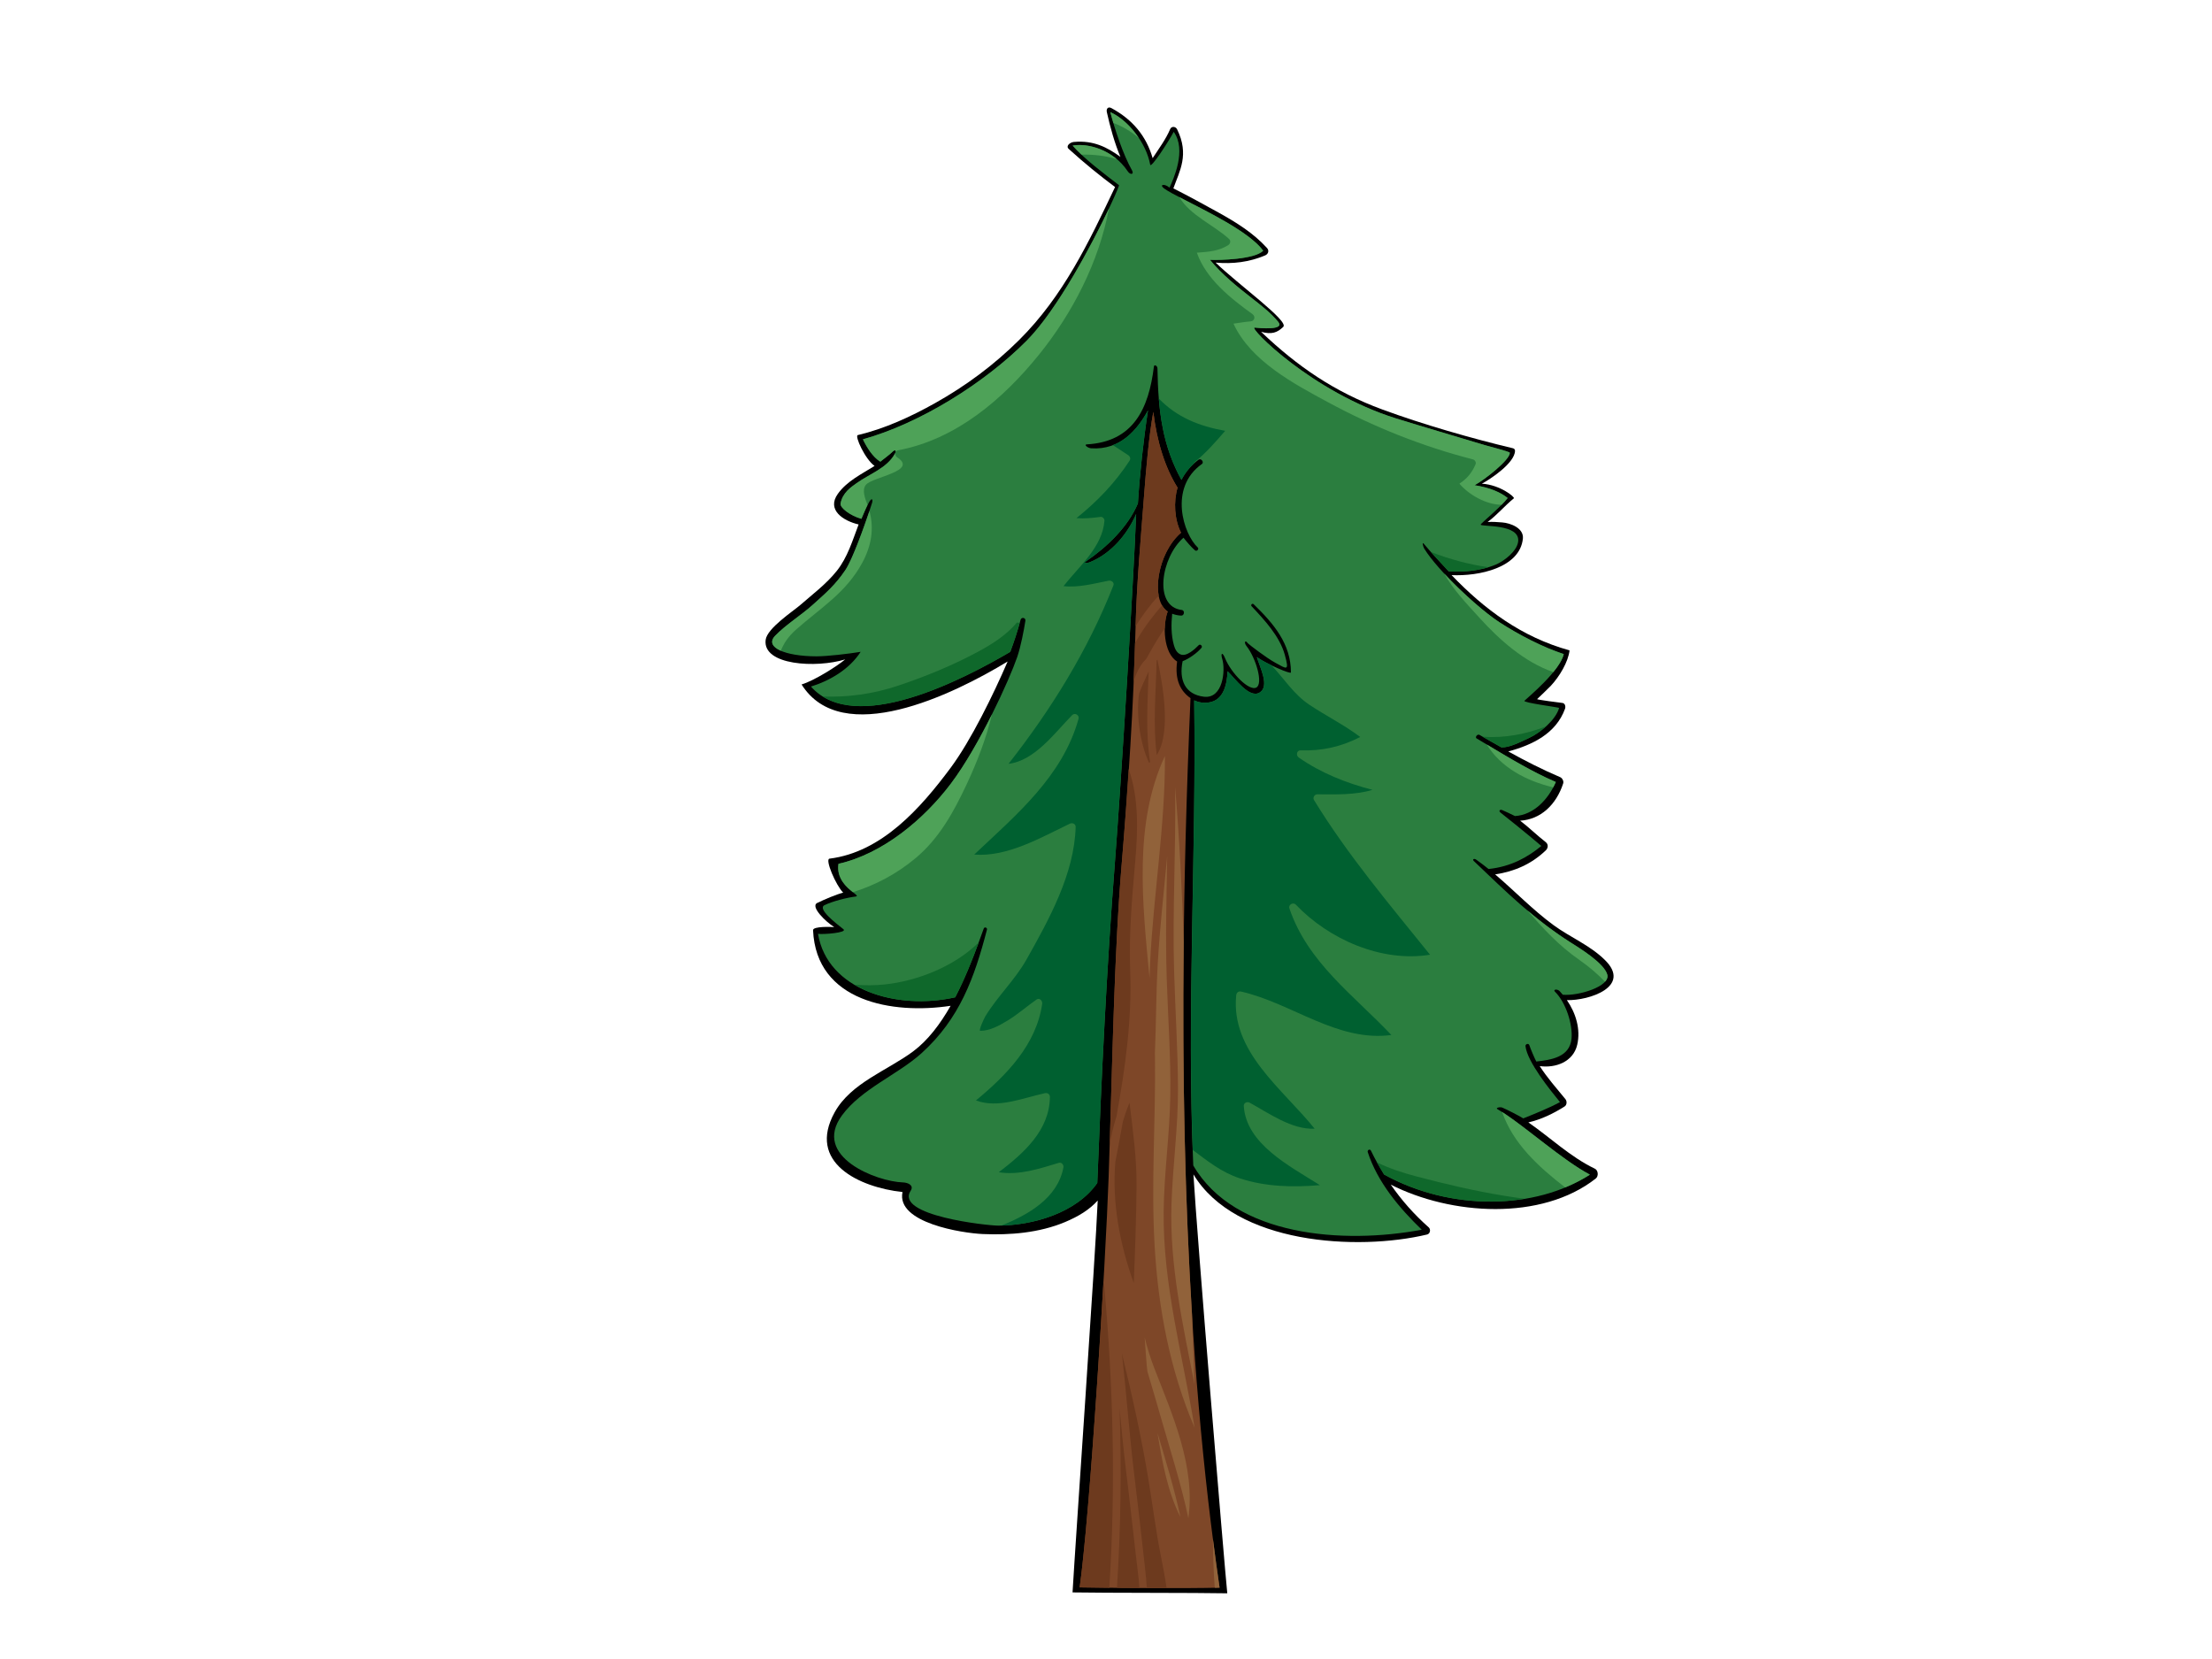 <?xml version="1.0" encoding="utf-8"?>
<!-- Generator: Adobe Illustrator 17.0.0, SVG Export Plug-In . SVG Version: 6.00 Build 0)  -->
<!DOCTYPE svg PUBLIC "-//W3C//DTD SVG 1.1//EN" "http://www.w3.org/Graphics/SVG/1.1/DTD/svg11.dtd">
<svg version="1.1" id="Layer_1" xmlns="http://www.w3.org/2000/svg" xmlns:xlink="http://www.w3.org/1999/xlink" x="0px" y="0px"
	 width="800px" height="600px" viewBox="0 0 800 600" enable-background="new 0 0 800 600" xml:space="preserve">
<g>
	<path d="M276.906,231.426c0.528-4.233,9.918-10.346,12.478-12.579c4.503-3.924,9.545-7.706,13.277-12.41
		c3.882-4.891,5.657-10.94,7.869-16.76c-5.504-1.268-11.674-5.241-7.516-11.071c3.279-4.596,8.513-7.099,13.29-10.098
		c-3.449-2.435-7.26-10.874-6.079-11.15c9.78-2.318,19.206-6.662,27.929-11.551c11.216-6.285,21.356-13.822,30.447-22.856
		c15.977-15.871,25.219-35.389,34.676-55.301c-5.601-4.219-10.72-8.297-16.773-13.799c-1.122-1.022,0.414-2.388,1.911-2.52
		c7.131-0.619,11.958,1.913,16.798,5.396c-2.036-4.755-3.794-11.046-4.908-16.183c-0.261-1.19,0.416-2.117,1.661-1.442
		c7.638,4.136,12.616,10.102,14.902,18.096c2.236-3.438,4.728-6.734,6.325-10.482c0.509-1.198,2.017-0.976,2.513,0.03
		c4.524,9.205,0.882,15.093-1.343,21.39c4.791,2.39,11.714,6.161,16.325,8.73c6.348,3.523,12.628,7.404,17.543,12.828
		c0.876,0.972,0.445,2.2-0.677,2.675c-5.803,2.46-11.748,3.145-17.914,2.605c8.393,8.083,26.614,21.161,24.474,23.237
		c-2.208,2.131-4.177,2.825-8.019,1.797c13.328,12.679,26.563,21.715,43.823,28.08c14.696,5.417,32.491,10.518,47.268,14.033
		c0.401,0.097,0.742,0.418,0.738,0.88c-0.019,4.511-9.296,10.539-11.99,11.926c6.662,0.414,12.072,4.9,11.57,5.3
		c-3.332,2.7-6.009,6-9.481,8.55c0,0,0,0-0.008,0c1.841-0.108,3.474,0.03,5.306,0.168c2.974,0.229,7.837,2.051,7.451,5.848
		C549.7,205.37,534.798,208.464,524.989,208c11.888,12.385,25.356,22.436,42.659,27.216c-0.46,4.127-3.605,9.44-6.804,12.851
		c-1.618,1.618-3.256,3.207-4.921,4.774c-0.227,0.216,8.683,1.343,9.074,1.379c1.041,0.081,1.304,1.315,1.018,2.11
		c-3.26,8.989-11.801,13.083-20.517,15.445c6.09,3.375,12.251,6.522,18.769,9.3c0.783,0.333,1.347,1.449,1.078,2.274
		c-2.496,7.688-8.16,13.054-15.568,13.457c3.167,2.407,6.021,5.237,9.252,7.758c1.031,0.804,0.895,2.157,0.021,2.993
		c-5.196,4.98-11.406,7.657-18.308,8.679c7.063,6.007,13.538,12.777,21.034,18.292c6.127,4.509,13.203,7.262,18.707,12.711
		c9.674,9.58-5.72,14.671-13.791,14.473c3.23,4.673,5.027,10.552,3.735,16.134c-1.436,6.208-7.818,8.509-13.562,7.725
		c2.704,4.223,6.083,8.017,9.298,11.958c0.6,0.732,0.552,2.1-0.303,2.641c-3.964,2.516-8.441,4.709-13.103,5.763
		c7.981,5.512,15.203,12.501,24.031,16.732c1.264,0.607,1.41,2.73,0.341,3.57c-19.689,15.428-52.329,13.271-74.136,2.206
		c3.892,5.62,8.397,10.741,13.712,15.443c0.831,0.738,0.553,2.322-0.581,2.596c-25.206,6.02-69.284,3.538-84.5-21.748
		c1.184,21.01,11.275,142.299,12.24,151.51c-11.135-0.219-44.399-0.115-55.962-0.324c1.099-18.932,8.346-122.754,9.101-141.733
		c-2.912,3.247-6.821,5.699-11.854,7.805c-9.29,3.882-19.787,4.758-29.745,4.316c-7.188-0.312-31.365-3.975-28.998-15.188
		c-15.644-1.708-34.657-10.607-24.525-28.864c5.901-10.643,19.093-15.093,28.377-22.012c5.389-4.025,9.82-9.932,13.542-16.48
		c-20.991,3.184-48.611-1.466-49.747-27.342c-0.066-1.487,6.821-1.194,7.655-1.128c-2.988-1.818-8.777-7.434-6.151-8.724
		c2.63-1.296,6.974-3.12,9.394-3.731c-2.654-2.643-6.675-12.079-4.957-12.293c18.932-2.346,32.956-18.272,43.764-32.784
		c7.444-9.992,15.549-26.667,20.669-38.523c-19.916,12.102-59.979,31.467-74.525,8.304c4.634-1.383,13.014-6.715,15.761-9.059
		C295.212,241.694,275.75,240.648,276.906,231.426z"/>
	<path fill="#7E4728" d="M441.077,574.202c-11.956-81.605-16.44-184.793-10.516-321.709c-3.584-2.511-5.75-6.56-4.84-13.256
		c-4.968-3.022-5.266-13.156-3.44-18.009c0.013-0.028,0.026-0.036,0.04-0.062c-6.431-4.223-3.737-21.216,4.823-28.506
		c-2.411-4.774-2.761-11.209-1.258-16.291c-4.492-7.173-7.491-16.597-8.772-27.411c-1.616,8.715-2.658,21.311-3.322,29.982
		c-1.215,15.903-2.7,32.029-3.103,47.977c-0.728,28.688-2.622,57.19-5.029,85.783c-2.795,33.196-3.338,73.492-4.71,113.089
		c-1.088,31.151-6.764,122.33-10.478,148.309C402.305,574.328,429.519,574.525,441.077,574.202z"/>
	<path fill="#6D3A1E" d="M419.069,215.41c-3.116,3.326-5.918,7.15-8.365,11.065c0.42-15.804,1.881-31.779,3.088-47.536
		c0.664-8.671,1.705-21.267,3.322-29.982c1.281,10.815,4.28,20.239,8.772,27.411c-1.504,5.082-1.154,11.517,1.258,16.291
		C420.887,197.991,417.784,208.49,419.069,215.41z"/>
	<path fill="#6D3A1E" d="M410.492,232.584c1.61-2.84,3.377-5.587,5.358-8.189c1.337-1.754,2.817-3.633,4.425-5.478
		c0.536,0.931,1.205,1.701,2.047,2.25c-0.015,0.026-0.028,0.034-0.04,0.062c-0.594,1.578-0.954,3.712-1.014,5.981
		c-2.07,2.95-3.885,5.988-5.572,9.063c0,0-0.009,0.002-0.009,0.008c-0.363,0.656-0.757,1.302-1.105,1.964
		c-2.219,2.199-3.74,5.152-4.645,8.546C410.142,242.058,410.343,237.326,410.492,232.584z"/>
	<path fill="#6D3A1E" d="M408.755,351.268c0.649,17.63-1.798,35.089-4.961,52.478c-1.078,3.444-1.911,6.937-2.473,10.461
		c1.124-35.794,1.816-71.539,4.339-101.506c0.974-11.536,1.792-23.066,2.541-34.589c3.722,10.581,3.342,22.398,2.365,33.497
		C409.391,324.978,408.258,337.812,408.755,351.268z"/>
	<path fill="#6D3A1E" d="M411.052,429.331c-0.121,11.578-0.537,23.142-0.999,34.716c-5.067-13.994-7.924-29.104-6.666-43.834
		c0.931-4.864,1.854-9.731,2.721-14.597c0.685-2.303,1.468-4.581,2.401-6.828C409.718,408.931,411.162,419.014,411.052,429.331z"/>
	<path fill="#6D3A1E" d="M399.074,463.725c0.1,0.492,0.214,0.984,0.31,1.48c3.239,36.296,4.172,72.703,1.807,109.042
		c-4.167-0.044-7.892-0.096-10.719-0.149C393.134,555.446,396.813,503.238,399.074,463.725z"/>
	<path fill="#6D3A1E" d="M415.332,535.032c1.521,9.254,2.683,18.474,4.505,27.675c0.755,3.839,1.529,7.735,2.075,11.665
		c-2.35-0.006-4.747-0.013-7.144-0.021c-0.146-2.435-0.388-4.846-0.649-7.188c-1.228-10.961-2.433-21.925-3.788-32.873
		c-1.847-14.887-2.895-29.885-4.577-44.797C409.423,504.57,412.795,519.642,415.332,535.032z"/>
	<path fill="#6D3A1E" d="M418.297,238.896c0.117-0.076,0.21-0.18,0.327-0.252c1.9,8.817,5.054,26.258-0.263,34.426
		C416.906,261.762,418.074,250.275,418.297,238.896z"/>
	<path fill="#6D3A1E" d="M411.981,250.755c1.025-2.677,2.198-5.299,3.445-7.897c-0.365,10.942-1.167,21.92,0.528,32.765
		c-0.125,0.091-0.227,0.212-0.359,0.299C412.723,269.949,410.697,259.376,411.981,250.755z"/>
	<path fill="#6D3A1E" d="M404.909,509.364c0.695,7.453,1.406,14.906,2.32,22.343c1.306,10.507,2.424,21.021,3.663,31.537
		c0.414,3.519,0.942,7.29,1.188,11.095c-2.774-0.013-5.513-0.038-8.119-0.062C405.369,552.651,405.62,531,404.909,509.364z"/>
	<path fill="#91623A" d="M431.992,500.606c-4.189-21.562-9.042-42.895-8.31-65.123c0.456-13.922,2.407-27.725,2.354-41.671
		c-0.053-14.145-0.976-28.255-1.4-42.392c-0.658-22.288,0.719-44.59,0.354-66.871c1.566,18.718,2.513,37.421,3.114,56.149
		c-0.545,49.682,0.513,94.246,2.986,134.506C431.379,483.668,431.691,492.139,431.992,500.606z"/>
	<path fill="#91623A" d="M415.932,348.555c-0.083,1.731-0.123,3.459-0.18,5.188c-2.638-27.35-5.75-56.066,5.561-80.328
		C421.442,298.597,417.15,323.449,415.932,348.555z"/>
	<path fill="#91623A" d="M417.716,382.731c-0.008-0.571-0.027-1.148-0.036-1.718c0.465-10.817,0.416-21.647,1.031-32.458
		c0.747-12.993,2.2-25.935,3.421-38.892c-0.25,14.834-0.653,29.666-0.161,44.496c0.458,14.09,1.497,28.195,1.277,42.299
		c-0.212,13.893-2.231,27.653-2.397,41.548c-0.308,26.76,6.908,52.112,11.178,78.309c-8.898-20.758-13.131-43.111-14.438-65.668
		C416.267,427.956,417.989,405.406,417.716,382.731z"/>
	<path fill="#91623A" d="M438.652,556.78c0-0.172-0.017-0.335-0.017-0.507c0.781,6.079,1.585,12.079,2.442,17.929
		c-0.539,0.01-1.139,0.023-1.739,0.04C438.877,568.476,438.724,562.651,438.652,556.78z"/>
	<path fill="#91623A" d="M419.958,513.018c-1.625-5.667-3.287-11.326-4.974-16.972c-0.08-0.719-0.193-1.436-0.246-2.159
		c-0.291-3.392-0.503-6.783-0.757-10.172c0.916,3.678,2.032,7.339,3.44,10.968c6.594,16.97,14.983,35.701,12.369,54.374
		C427.218,536.888,423.379,524.955,419.958,513.018z"/>
	<path fill="#91623A" d="M418.63,518.293c2.988,10.045,6.087,20.132,8.293,30.374C422.198,539.363,420.293,528.519,418.63,518.293z"
		/>
	<path fill="#2B7E3F" d="M295.225,237.373c3.873,0.01,11.617-0.901,16.045-1.629c-4.087,6.331-11.165,10.461-17.98,12.558
		c15.784,17.876,54.897-2.46,72.081-12.548c1.434-3.837,2.719-7.708,3.737-11.587c0.288-1.101,1.915-0.801,1.737,0.338
		c-0.496,3.211-1.638,9.296-2.984,13.19c-2.844,8.238-13.629,31.987-23.952,45.701c-9.706,12.881-24.62,25.401-40.666,29.017
		c-1.23,8.265,8.787,11.527,6.221,11.826c-3.141,0.369-8.573,1.78-11.279,3.133c-2.707,1.349,4.28,6.639,6.855,8.694
		c1.572,1.256-7.328,1.964-9.199,1.661c3.373,20.325,28.417,27.734,49.629,22.964c4.331-8.325,7.621-17.36,10.308-24.849
		c0.271-0.755,1.37-0.371,1.162,0.393c-4.53,17.396-9.873,32.192-23.624,44.644c-8.577,7.778-21.778,12.898-28.828,22.546
		c-10.902,14.919,12.643,23.929,22.054,24.211c1.966,0.057,4.044,1.132,2.831,2.971c-5.971,9.016,27.783,12.686,31.732,12.66
		c12.365-0.083,28.109-4.503,35.737-15.424c1.497-38.142,3.421-77.955,6.375-115.958c2.299-29.577,6.825-103.063,7.685-125.984
		c-3.128,7.218-8.974,14.3-16.807,17.458c-0.995,0.403-2.314,0.339-1.476-0.229c7.869-5.358,15.383-12.641,18.923-21.085
		c0.645-10.484,2.032-23.129,3.64-33.624c-3.835,6.987-9.994,14.42-20.554,13.71c-1.245-0.089-2.78-1.349-1.535-1.421
		c16.741-0.938,22.368-12.824,24.23-28.139c0.113-0.912,1.275-0.267,1.283,0.641c0.25,15.706,1.932,28.165,8.679,40.343
		c1.43-2.787,3.493-5.302,6.172-7.281c0.94-0.692,2.108,0.908,1.236,1.527c-12.128,8.569-6.662,25.382-1.514,30.205
		c0.573,0.53-0.337,1.578-0.997,1.031c-1.211-0.997-3.251-3.381-4.151-4.567c-8.043,6.955-11.031,24.949-0.602,26.141
		c1.122,0.127,0.952,2.1-0.265,2.032c-1.245-0.064-2.284-0.329-3.234-0.681c-0.371,3.733-0.399,7.653,0.606,11.299
		c0.378,1.366,1.018,2.81,2.382,3.4c2.201,0.956,5.256-1.939,6.615-3.33c0.556-0.56,1.504,0.352,1.008,0.946
		c-1.532,1.845-4.594,4.036-6.832,4.849c-1.404,6.847,0.94,12.039,7.703,12.853c6.957,0.829,7.841-9.682,6.639-13.6
		c-0.679-2.199,0.051-2.687,0.963-0.43c2.253,5.561,8.73,12.09,11.345,10.709c2.617-1.377-0.179-10.755-3.531-14.989
		c-1.031-1.307-0.503-2.412,0.422-1.073c0.439,0.488,6.709,5.326,10.083,7.152c4.053,2.189,5.042,3.205,3.328-2.95
		c-1.86-6.719-7.362-12.586-12.002-17.553c-0.46-0.492,0.274-1.186,0.755-0.711c7.188,6.982,13.47,14.272,13.47,24.663
		c0,0.751-8.713-2.999-12.334-5.555c1.141,3.812,4.738,10.586,0.988,12.839c-3.752,2.248-8.9-5.169-11.561-7.714
		c-0.221,4.312-1.2,10.329-6.596,11.254c-2.047,0.352-3.888,0.03-5.487-0.734c0.812,54.834-2.78,113.738-0.329,168.217
		c14.983,25.809,54.467,28.532,82.635,23.238c-8.083-7.812-15.977-17.142-19.53-28.063c-0.237-0.749,0.778-1.29,1.145-0.534
		c1.459,3.016,3.056,5.875,4.77,8.643c24.105,13.313,54.679,12.777,74.417,0.043c-10.652-5.689-24.476-18.453-33.399-23.674
		c-0.897-0.524,0.969-0.904,1.739-0.575c1.945,0.835,5.763,2.81,7.572,3.896c4.322-1.735,9.169-3.663,13.275-5.888
		c-3.546-4.382-11.776-14.459-12.475-20.217c-0.093-0.777,1.105-1.198,1.387-0.386c0.543,1.582,1.771,4.488,2.524,5.928
		c5.387-0.604,12.066-1.559,12.739-8.242c0.5-5.035-1.981-13.07-5.996-17.025c-0.804-0.797,0.825-1.086,1.692-0.195
		c0.403,0.418,0.774,0.865,1.146,1.309c5.835,0.49,17.178-3.073,16.109-7.22c-1.09-4.229-10.232-9.75-13.596-11.888
		c-13.08-8.327-22.904-17.992-34.678-29.236c-0.672-0.645,0.093-1.043,0.831-0.53c1.538,1.08,3.021,2.227,4.482,3.396
		c8.17-0.834,14.23-4.319,19.093-8.327c-3.57-3.127-14.329-11.759-14.665-11.994c-0.912-0.634-0.371-1.357,0.539-0.978
		c0.774,0.32,3.877,1.771,4.598,2.155c6.783-0.43,12.022-5.992,14.771-12.314c-9.43-4.015-19.053-10.064-28.661-15.767
		c-0.685-0.407,0.299-1.727,1.069-1.268c2.432,1.461,5.457,3.114,7.9,4.505c2.948,0.119,6.607-1.843,10.06-3.427
		c3.979-1.827,9.631-6.533,10.809-10.817c0.068-0.259-13.254-1.903-12.518-2.619c1.29-1.254,12.732-10.658,14.208-16.862
		c-7.748-2.548-16.251-6.993-23.095-11.409c-7.833-5.059-22.338-18.641-27.344-26.718c-0.505-0.823-0.836-2.579-0.202-1.811
		c2.596,3.148,6.331,7.095,9.056,10.045c5.697,0.259,11.532-0.24,16.872-2.422c3.25-1.336,7.805-4.98,8.221-8.371
		c0.808-6.613-13.568-5.275-13.549-6.155c0.007-0.444,7.042-6.085,9.744-9.612c-2.365-1.933-6.223-3.735-11.962-4.63
		c3.421-1.803,12.794-9.131,12.755-11.725c-0.004-0.416-8.488-2.59-9.145-2.793c-10.677-3.254-21.388-6.321-32.044-9.648
		c-30.538-9.555-53.531-33.109-51.103-32.839c1.79,0.199,11.118,1.067,8.513-2.087c-2.7-3.268-6.151-5.921-9.479-8.52
		c-5.508-4.301-10.73-8.494-15.205-13.903c3.568,0.18,16.149-0.167,19.261-3.281c-6.435-8.853-30.625-18.754-35.813-22.519
		c-1.911-1.389,0.04-1.924,1.936-0.301c1.349-2.985,6.291-13.557,1.521-20.199c-2.06,3.86-8.244,13.299-8.506,11.899
		c-1.391-7.627-7.667-15.975-14.443-19.021c1.629,6.215,4.664,15.428,7.879,21.095c0.802,1.415-0.594,1.777-1.591,0.274
		c-5.254-7.884-14.446-10.236-19.912-9.264c4.062,4.711,11.816,10.508,16.771,14.311c0.471,0.363-17.74,40.494-33.431,56.299
		c-15.114,15.218-38.513,29.893-59.176,35.622c1.368,2.889,3.606,6.477,6.293,8.087c0.71-0.605,3.593-2.725,4.223-3.415
		c0.989-1.08,1.83-0.857,1.031,0.579c-2.927,5.241-9.178,7.254-13.897,10.651c-1.879,1.355-5.044,3.387-5.735,7.332
		c-0.261,1.504,3.453,4.356,7.53,5.531c0.778-1.792,1.896-4.651,2.94-6.295c0.823-1.321,1.317-0.834,0.933,0.483
		c-0.541,1.841-6.359,19.405-9.676,24.347c-3.604,5.353-7.042,8.295-11.822,12.586c-4.149,3.733-9.663,7.122-13.547,11.139
		C276.289,234.111,283.973,237.348,295.225,237.373z"/>
	<path fill="#4EA258" d="M534.934,223.292c-4.389-4.857-9.424-10.032-12.611-15.861c6.409,6.908,14.815,14.289,20.141,17.725
		c6.844,4.416,15.347,8.861,23.095,11.409c-0.469,1.97-1.949,4.261-3.784,6.513C551.304,239.45,542.217,231.352,534.934,223.292z"/>
	<path fill="#4EA258" d="M533.301,175.481c5.739,0.895,9.598,2.697,11.962,4.63c-0.573,0.748-1.338,1.589-2.187,2.449
		c-5.459-0.027-11.703-3.478-15.261-7.631c2.694-1.782,4.556-3.898,5.86-7.076c0.282-0.696-0.305-1.533-0.971-1.708
		c-18.293-4.704-35.83-11.701-52.439-20.686c-12.435-6.723-27.954-14.919-34.16-28.404c2.062-0.295,4.121-0.658,6.206-0.827
		c1.425-0.108,1.839-1.76,0.706-2.583c-7.937-5.742-16.794-12.7-20.16-22.257c4.004-0.318,7.858-0.488,11.388-2.762
		c0.725-0.471,0.96-1.546,0.28-2.18c-5.273-4.891-14.217-8.622-17.969-15.131c9.131,4.762,25.227,12.385,30.298,19.369
		c-3.111,3.114-15.693,3.461-19.261,3.281c4.475,5.409,9.697,9.602,15.205,13.903c3.328,2.598,6.778,5.252,9.479,8.52
		c2.605,3.154-6.723,2.287-8.513,2.087c-2.429-0.269,20.565,23.284,51.103,32.839c10.656,3.328,21.367,6.394,32.044,9.648
		c0.657,0.203,9.141,2.377,9.145,2.793C546.095,166.35,536.722,173.678,533.301,175.481z"/>
	<path fill="#4EA258" d="M375.686,128.365c-13.052,16.117-29.986,30.561-50.895,34.491c-1.258,0.233-1.267,1.939-0.331,2.537
		c7.712,4.978-8.728,7.031-11.243,9.882c-1.658,1.879-0.278,5.199,0.543,7.362c-0.814,1.61-1.622,3.627-2.225,5.01
		c-4.077-1.175-7.791-4.028-7.53-5.531c0.692-3.945,3.856-5.977,5.735-7.332c4.719-3.398,10.97-5.411,13.897-10.651
		c0.8-1.436-0.042-1.659-1.031-0.579c-0.63,0.689-3.512,2.81-4.223,3.415c-2.688-1.61-4.925-5.199-6.293-8.087
		c20.663-5.729,44.061-20.404,59.176-35.622c11.239-11.318,23.766-35.109,29.797-47.841
		C397.443,94.72,387.92,113.257,375.686,128.365z"/>
	<path fill="#4EA258" d="M280.363,229.907c3.884-4.017,9.398-7.406,13.547-11.139c4.781-4.291,8.219-7.233,11.822-12.586
		c2.625-3.909,6.808-15.701,8.708-21.369c1.805,6.516,0.645,12.787-2.66,18.847c-5.928,10.846-15.031,16.194-23.912,24.075
		c-2.666,2.367-4.41,4.891-5.47,7.619C279.32,234.005,278.249,232.088,280.363,229.907z"/>
	<path fill="#4EA258" d="M571.256,347.212c-7.652-5.332-13.055-11.318-19.004-18.079c4.834,4.091,9.846,7.939,15.468,11.517
		c3.364,2.138,12.505,7.659,13.596,11.888c0.231,0.874-0.125,1.726-0.842,2.522C577.795,352.275,574.783,349.667,571.256,347.212z"
		/>
	<path fill="#4EA258" d="M543.272,402.18c8.913,5.71,21.725,17.299,31.732,22.648c-2.783,1.79-5.788,3.315-8.944,4.617
		C556.235,421.875,547.151,413.44,543.272,402.18z"/>
	<path fill="#4EA258" d="M537.709,269.252c8.382,5.018,16.756,10.07,24.983,13.57c-0.282,0.657-0.615,1.298-0.952,1.939
		C551.879,282.399,542.76,277.525,537.709,269.252z"/>
	<path fill="#4EA258" d="M303.244,312.414c16.045-3.616,30.96-16.137,40.666-29.017c5.19-6.893,10.486-16.315,14.843-25.034
		c-2.089,8.743-5.375,17.25-9.144,25.286c-4.687,10.009-9.952,19.619-18.586,26.805c-6.778,5.638-14.452,9.682-22.565,12.219
		C306.279,320.953,302.453,317.712,303.244,312.414z"/>
	<path fill="#4EA258" d="M391.129,55.921c-1.194-1.124-2.299-2.229-3.203-3.273c4.269-0.759,10.802,0.56,15.967,4.918
		C399.651,56.267,395.412,55.832,391.129,55.921z"/>
	<path fill="#4EA258" d="M402.665,44.485c-0.414-1.387-0.8-2.734-1.116-3.941c3.896,1.748,7.593,5.275,10.327,9.389
		C409.143,47.583,405.942,45.656,402.665,44.485z"/>
	<path fill="#006030" d="M384.594,422.279c0.191-0.991-0.628-2.039-1.709-1.71c-6.881,2.104-14.406,4.573-21.653,3.385
		c9.014-6.904,18.379-15.146,18.48-27.267c0.007-0.944-0.893-1.534-1.756-1.338c-7.916,1.728-17.036,5.642-24.987,2.636
		c11.082-9.152,21.804-20.141,23.954-34.926c0.151-1.065-0.916-2.35-2.038-1.565c-3.534,2.452-6.794,5.383-10.486,7.608
		c-2.948,1.775-6.31,3.703-9.871,3.71c-0.711,0.002,1.414-4.56,1.798-5.196c4.422-7.298,10.794-13.235,14.972-20.678
		c8.119-14.454,17.25-30.877,17.729-47.854c0.034-1.128-1.185-1.631-2.089-1.196c-10.406,4.97-22.584,12.143-34.6,11.176
		c15.169-14.295,31.927-28.251,37.737-49.092c0.374-1.332-1.344-2.343-2.318-1.344c-6.174,6.284-13.56,16.539-23.004,17.614
		c15.487-19.744,28.716-41.1,37.927-64.522c0.422-1.071-0.783-1.89-1.705-1.707c-5.381,1.041-10.853,2.577-16.34,1.975
		c5.667-7.241,14.054-14.088,14.807-23.662c0.055-0.685-0.677-1.487-1.387-1.391c-3.022,0.411-5.818,0.692-8.741,0.456
		c7.459-5.981,14.011-12.771,19.254-20.845c0.426-0.662,0.112-1.502-0.496-1.903c-1.867-1.215-3.737-2.42-5.578-3.652
		c5.947-2.284,9.926-7.532,12.69-12.567c-1.608,10.495-2.995,23.14-3.64,33.624c-3.54,8.443-11.054,15.727-18.923,21.085
		c-0.838,0.568,0.481,0.632,1.476,0.229c7.833-3.158,13.679-10.24,16.807-17.458c-0.859,22.921-5.385,96.407-7.685,125.984
		c-2.954,38.004-4.878,77.817-6.375,115.958c-7.404,10.607-22.468,15.069-34.659,15.388
		C371.947,439.314,382.482,433.295,384.594,422.279z"/>
	<path fill="#006030" d="M427.286,173.555c-5.105-9.209-7.309-18.586-8.183-29.405c6.586,6.804,14.628,9.998,23.997,11.661
		c-3.428,3.979-6.857,7.901-10.948,11.239c-0.242,0.202-0.352,0.431-0.41,0.658C429.888,169.417,428.393,171.4,427.286,173.555z"/>
	<path fill="#006030" d="M477.349,428.616c-9.635,0.855-19.651,0.6-28.845-2.416c-6.751-2.208-11.792-6.312-17.116-10.293
		c-1.985-52.912,1.29-109.653,0.507-162.622c1.599,0.764,3.44,1.086,5.487,0.734c5.396-0.925,6.375-6.942,6.596-11.254
		c2.662,2.545,7.81,9.962,11.561,7.714c3.75-2.253,0.153-9.027-0.988-12.839c1.315,0.931,3.303,2.015,5.298,2.986
		c4.656,4.895,7.973,10.452,13.84,14.355c6.004,3.994,12.492,7.201,18.245,11.557c-6.745,3.492-13.816,5.118-21.533,4.834
		c-1.48-0.051-1.756,1.847-0.698,2.592c8.045,5.623,17.22,9.245,26.682,11.699c-6.416,1.906-13.261,1.642-19.952,1.614
		c-1.039-0.009-1.756,1.185-1.201,2.087c12.219,19.94,27.321,37.756,41.953,55.918c-17.504,2.865-36.602-5.559-48.545-18.122
		c-0.933-0.98-2.766,0.023-2.32,1.353c6.653,19.617,23.218,31.361,36.89,45.809c-19.581,2.601-35.883-11.485-54.363-15.712
		c-0.944-0.214-1.661,0.422-1.754,1.336c-2.066,20.4,16.822,33.889,28.368,48.271c-8.264,0.397-16.669-5.684-23.543-9.44
		c-0.874-0.477-2.151,0.108-2.087,1.201C450.659,413.712,466.361,421.693,477.349,428.616z"/>
	<path fill="#0F682B" d="M498.027,420.401c4.543,2.225,9.434,3.807,14.321,5.093c10.463,2.757,21.095,5.26,31.783,6.991
		c2.424,0.392,4.855,0.755,7.279,1.063c-16.48,2.702-35.037-0.036-50.823-8.762C499.702,423.349,498.848,421.89,498.027,420.401z"/>
	<path fill="#0F682B" d="M536.236,266.452c7.97,0.575,15.576-0.948,22.856-3.71c-1.964,1.773-4.174,3.269-6.032,4.121
		c-3.453,1.584-7.112,3.546-10.06,3.427C540.919,269.105,538.438,267.735,536.236,266.452z"/>
	<path fill="#0F682B" d="M517.54,199.662c6.861,2.611,13.805,4.507,20.756,5.479c-4.62,1.417-9.519,1.75-14.321,1.531
		C522.072,204.613,519.691,202.078,517.54,199.662z"/>
	<path fill="#0F682B" d="M320.026,356.036c11.703-1.251,25.083-6.459,33.925-15.178c-2.329,6.327-5.077,13.288-8.479,19.833
		c-12.588,2.832-26.491,1.337-36.443-4.566C312.693,356.409,316.36,356.428,320.026,356.036z"/>
	<path fill="#0F682B" d="M297.605,251.917c9.029,0.295,18.121-0.889,27.316-3.97c9.778-3.273,19.647-7.313,28.738-12.213
		c5.258-2.829,10.361-6.085,14.128-10.594c0.331,0.049,0.668,0.093,0.999,0.123c-0.963,3.506-2.108,7.018-3.413,10.492
		C349.592,245.028,315.321,262.903,297.605,251.917z"/>
</g>
</svg>
